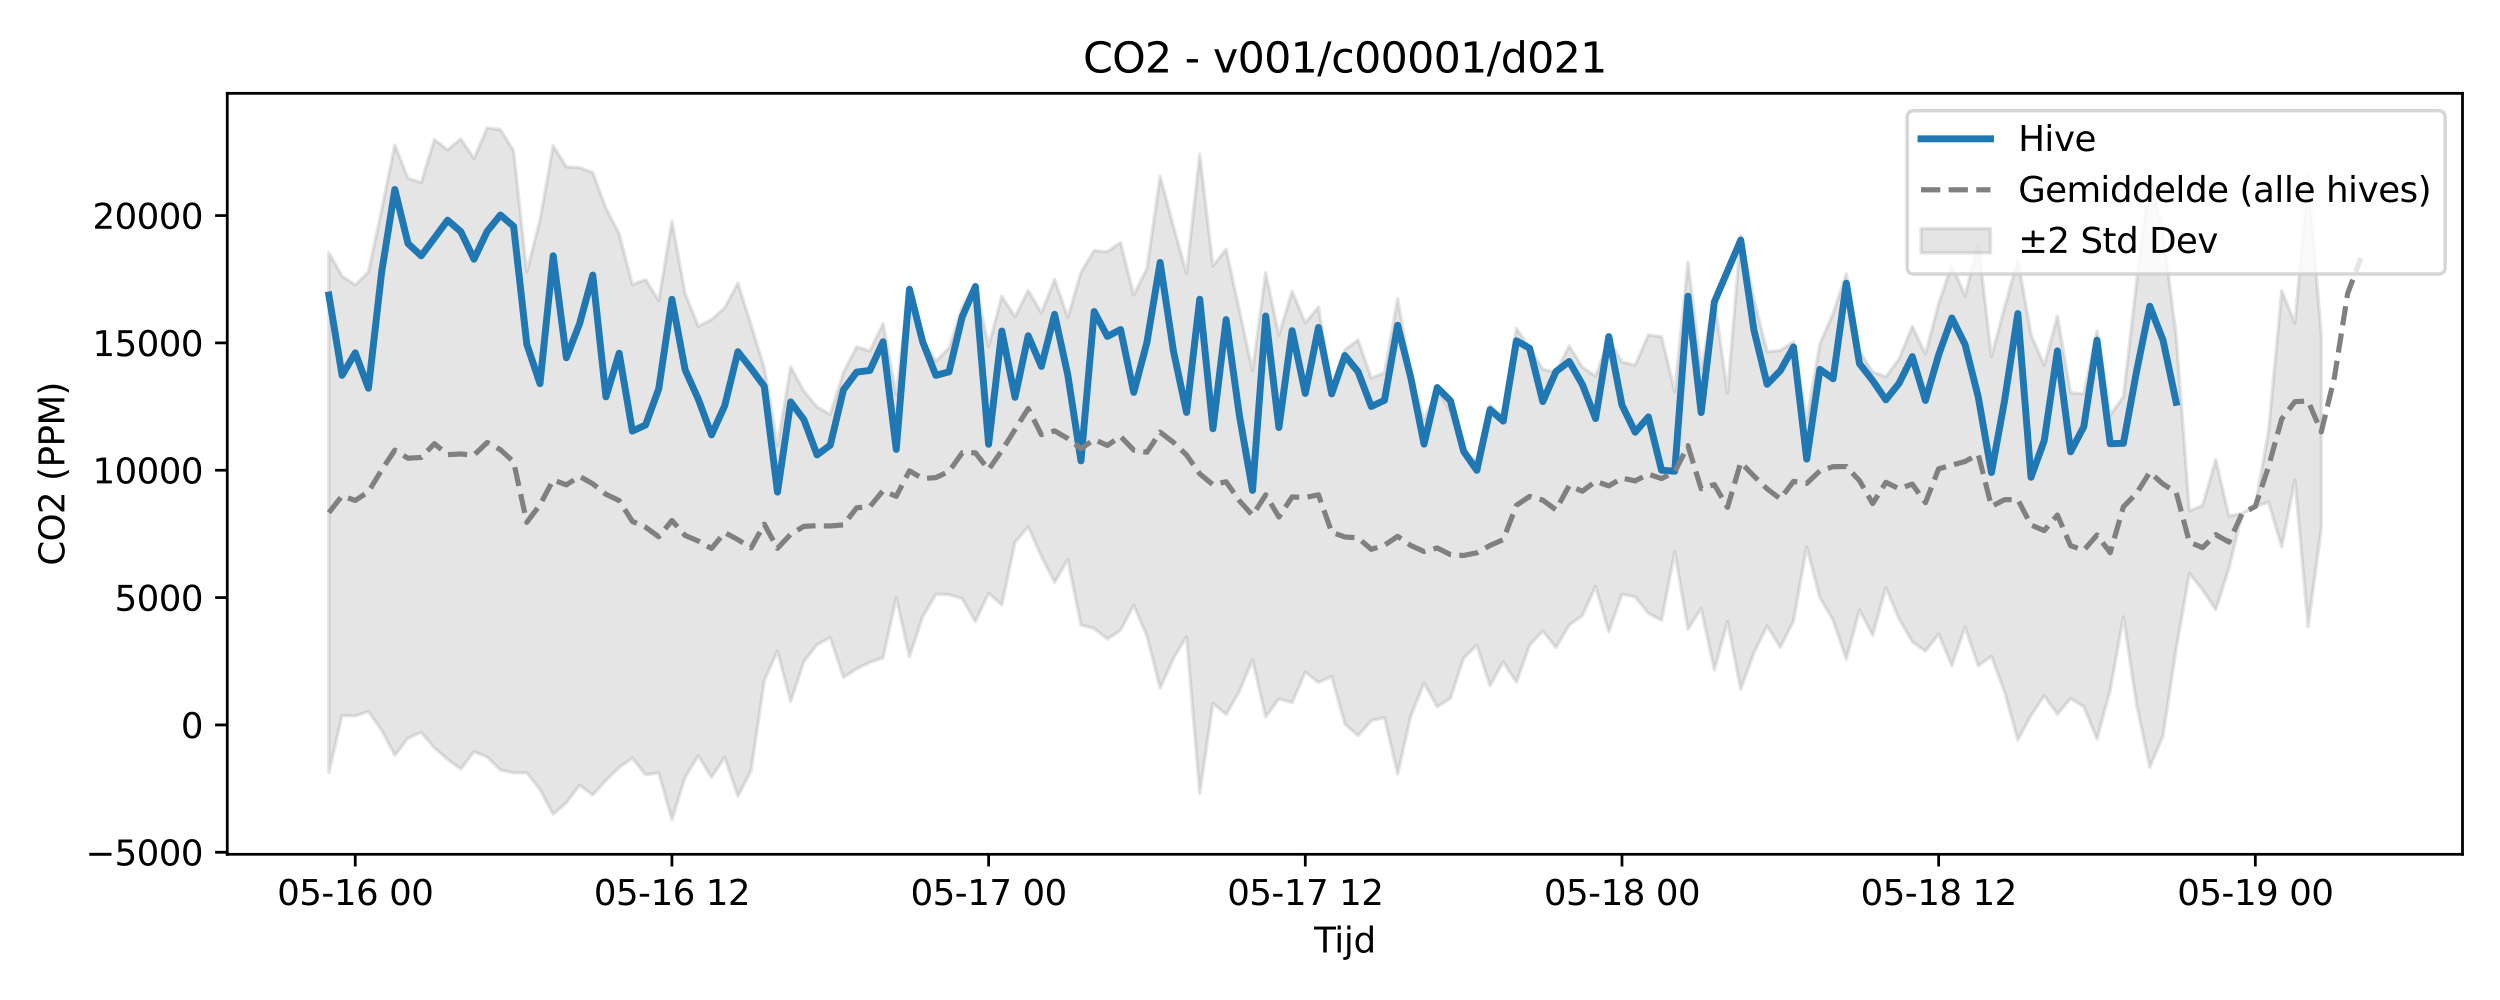 <?xml version="1.0" encoding="utf-8" standalone="no"?>
<!DOCTYPE svg PUBLIC "-//W3C//DTD SVG 1.1//EN"
  "http://www.w3.org/Graphics/SVG/1.1/DTD/svg11.dtd">
<svg xmlns:xlink="http://www.w3.org/1999/xlink" width="720pt" height="288pt" viewBox="0 0 720 288" xmlns="http://www.w3.org/2000/svg" version="1.1">
 <defs>
  <style type="text/css">*{stroke-linejoin: round; stroke-linecap: butt}</style>
 </defs>
 <g id="figure_1">
  <g id="patch_1">
   <path d="M 0 288 
L 720 288 
L 720 0 
L 0 0 
z
" style="fill: #ffffff"/>
  </g>
  <g id="axes_1">
   <g id="patch_2">
    <path d="M 65.45 246.04 
L 709.2 246.04 
L 709.2 26.88 
L 65.45 26.88 
z
" style="fill: #ffffff"/>
   </g>
   <g id="FillBetweenPolyCollection_1">
    <defs>
     <path id="m0f06e45e6e" d="M 94.711 -215.213 
L 94.711 -65.49 
L 98.512 -81.92 
L 102.312 -81.792 
L 106.112 -83.077 
L 109.912 -77.711 
L 113.712 -70.472 
L 117.512 -75.42 
L 121.313 -77.083 
L 125.113 -72.625 
L 128.913 -69.282 
L 132.713 -66.531 
L 136.513 -71.499 
L 140.313 -69.976 
L 144.114 -66.241 
L 147.914 -65.417 
L 151.714 -65.435 
L 155.514 -60.614 
L 159.314 -53.491 
L 163.115 -56.784 
L 166.915 -61.877 
L 170.715 -59.047 
L 174.515 -63.268 
L 178.315 -66.986 
L 182.115 -69.65 
L 185.916 -64.878 
L 189.716 -65.385 
L 193.516 -51.922 
L 197.316 -64.116 
L 201.116 -70.331 
L 204.916 -64.129 
L 208.717 -69.912 
L 212.517 -58.687 
L 216.317 -66.047 
L 220.117 -92.014 
L 223.917 -100.454 
L 227.718 -85.963 
L 231.518 -97.477 
L 235.318 -102.372 
L 239.118 -104.362 
L 242.918 -92.906 
L 246.718 -95.398 
L 250.519 -97.246 
L 254.319 -98.569 
L 258.119 -115.821 
L 261.919 -98.901 
L 265.719 -110.342 
L 269.52 -116.856 
L 273.32 -116.742 
L 277.12 -115.595 
L 280.92 -108.984 
L 284.72 -117.15 
L 288.52 -113.792 
L 292.321 -131.774 
L 296.121 -136.308 
L 299.921 -127.744 
L 303.721 -120.27 
L 307.521 -126.834 
L 311.321 -107.982 
L 315.122 -107 
L 318.922 -103.944 
L 322.722 -106.463 
L 326.522 -113.692 
L 330.322 -104.809 
L 334.123 -89.824 
L 337.923 -98.298 
L 341.723 -104.668 
L 345.523 -59.526 
L 349.323 -85.431 
L 353.123 -82.25 
L 356.924 -88.89 
L 360.724 -97.928 
L 364.524 -81.514 
L 368.324 -86.768 
L 372.124 -85.617 
L 375.924 -94.44 
L 379.725 -91.447 
L 383.525 -93.165 
L 387.325 -79.443 
L 391.125 -76.091 
L 394.925 -80.429 
L 398.726 -81.344 
L 402.526 -65.099 
L 406.326 -81.795 
L 410.126 -91.28 
L 413.926 -84.421 
L 417.726 -86.885 
L 421.527 -98.478 
L 425.327 -102.151 
L 429.127 -90.525 
L 432.927 -97.366 
L 436.727 -91.504 
L 440.527 -102.192 
L 444.328 -106.274 
L 448.128 -101.497 
L 451.928 -107.959 
L 455.728 -110.755 
L 459.528 -119.129 
L 463.329 -106.034 
L 467.129 -116.866 
L 470.929 -116.121 
L 474.729 -111.368 
L 478.529 -109.353 
L 482.329 -129.056 
L 486.13 -106.761 
L 489.93 -112.754 
L 493.73 -95.031 
L 497.53 -108.952 
L 501.33 -89.474 
L 505.13 -99.946 
L 508.931 -107.711 
L 512.731 -101.574 
L 516.531 -109.148 
L 520.331 -130.479 
L 524.131 -115.865 
L 527.932 -109.392 
L 531.732 -98.144 
L 535.532 -112.317 
L 539.332 -105.048 
L 543.132 -118.708 
L 546.932 -109.818 
L 550.733 -103.161 
L 554.533 -100.424 
L 558.333 -105.419 
L 562.133 -96.291 
L 565.933 -107.432 
L 569.734 -96.251 
L 573.534 -99.007 
L 577.334 -88.65 
L 581.134 -74.87 
L 584.934 -81.948 
L 588.734 -87.629 
L 592.535 -82.318 
L 596.335 -86.815 
L 600.135 -84.47 
L 603.935 -75.126 
L 607.735 -89.195 
L 611.535 -110.328 
L 615.336 -85.1 
L 619.136 -67.087 
L 622.936 -76.01 
L 626.736 -101.122 
L 630.536 -122.861 
L 634.337 -118.143 
L 638.137 -112.401 
L 641.937 -124.378 
L 645.737 -140.058 
L 649.537 -142.046 
L 653.337 -143.386 
L 657.138 -130.469 
L 660.938 -149.732 
L 664.738 -107.558 
L 668.538 -135.83 
L 668.538 -191.414 
L 668.538 -191.414 
L 664.738 -237.443 
L 660.938 -194.922 
L 657.138 -204.259 
L 653.337 -163.862 
L 649.537 -142.267 
L 645.737 -140.135 
L 641.937 -139.383 
L 638.137 -155.648 
L 634.337 -142.415 
L 630.536 -140.895 
L 626.736 -191.353 
L 622.936 -221.193 
L 619.136 -236.886 
L 615.336 -206.807 
L 611.535 -173.75 
L 607.735 -168.453 
L 603.935 -192.715 
L 600.135 -174.579 
L 596.335 -174.862 
L 592.535 -197.019 
L 588.734 -182.748 
L 584.934 -191.654 
L 581.134 -213.336 
L 577.334 -199.549 
L 573.534 -185.282 
L 569.734 -218.057 
L 565.933 -202.76 
L 562.133 -211.826 
L 558.333 -200.543 
L 554.533 -186.07 
L 550.733 -193.999 
L 546.932 -184.652 
L 543.132 -179.486 
L 539.332 -180.899 
L 535.532 -186.855 
L 531.732 -209.134 
L 527.932 -197.8 
L 524.131 -188.935 
L 520.331 -167.095 
L 516.531 -189.584 
L 512.731 -187.052 
L 508.931 -186.712 
L 505.13 -201.849 
L 501.33 -220.219 
L 497.53 -174.827 
L 493.73 -201.833 
L 489.93 -181.721 
L 486.13 -212.503 
L 482.329 -175.2 
L 478.529 -190.997 
L 474.729 -191.539 
L 470.929 -182.875 
L 467.129 -183.748 
L 463.329 -190.089 
L 459.528 -179.659 
L 455.728 -182.288 
L 451.928 -188.378 
L 448.128 -180.833 
L 444.328 -181.64 
L 440.527 -187.868 
L 436.727 -193.447 
L 432.927 -167.814 
L 429.127 -171.298 
L 425.327 -155.42 
L 421.527 -157.57 
L 417.726 -169.671 
L 413.926 -175.945 
L 410.126 -167.052 
L 406.326 -179.985 
L 402.526 -201.984 
L 398.726 -180.6 
L 394.925 -179.159 
L 391.125 -190.097 
L 387.325 -187.262 
L 383.525 -176.289 
L 379.725 -199.557 
L 375.924 -195.013 
L 372.124 -204.137 
L 368.324 -191.451 
L 364.524 -209.447 
L 360.724 -181.266 
L 356.924 -198.729 
L 353.123 -216.252 
L 349.323 -211.394 
L 345.523 -243.582 
L 341.723 -209.274 
L 337.923 -222.933 
L 334.123 -237.219 
L 330.322 -210.721 
L 326.522 -203.029 
L 322.722 -218.178 
L 318.922 -215.504 
L 315.122 -215.829 
L 311.321 -209.582 
L 307.521 -196.582 
L 303.721 -207.55 
L 299.921 -197.889 
L 296.121 -204.357 
L 292.321 -196.783 
L 288.52 -202.676 
L 284.72 -188.33 
L 280.92 -206.183 
L 277.12 -199.601 
L 273.32 -187.745 
L 269.52 -184.045 
L 265.719 -190.024 
L 261.919 -205.922 
L 258.119 -174.289 
L 254.319 -194.792 
L 250.519 -186.923 
L 246.718 -188.125 
L 242.918 -180.764 
L 239.118 -168.662 
L 235.318 -170.831 
L 231.518 -175.349 
L 227.718 -182.336 
L 223.917 -159.7 
L 220.117 -182.048 
L 216.317 -194.376 
L 212.517 -206.478 
L 208.717 -199.362 
L 204.916 -195.972 
L 201.116 -194.034 
L 197.316 -203.452 
L 193.516 -224.29 
L 189.716 -201.441 
L 185.916 -207.472 
L 182.115 -206.042 
L 178.315 -220.682 
L 174.515 -228.012 
L 170.715 -238.295 
L 166.915 -239.734 
L 163.115 -239.946 
L 159.314 -246.047 
L 155.514 -224.617 
L 151.714 -209.683 
L 147.914 -244.603 
L 144.114 -250.724 
L 140.313 -251.158 
L 136.513 -242.357 
L 132.713 -247.977 
L 128.913 -244.855 
L 125.113 -247.828 
L 121.313 -235.438 
L 117.512 -236.641 
L 113.712 -246.251 
L 109.912 -227.585 
L 106.112 -209.7 
L 102.312 -205.957 
L 98.512 -208.454 
L 94.711 -215.213 
z
" style="stroke: #808080; stroke-opacity: 0.2"/>
    </defs>
    <g clip-path="url(#pf59b5b20a1)">
     <use xlink:href="#m0f06e45e6e" x="0" y="288" style="fill: #808080; fill-opacity: 0.2; stroke: #808080; stroke-opacity: 0.2"/>
    </g>
   </g>
   <g id="matplotlib.axis_1">
    <g id="xtick_1">
     <g id="line2d_1">
      <defs>
       <path id="m68828d4e32" d="M 0 0 
L 0 3.5 
" style="stroke: #000000; stroke-width: 0.8"/>
      </defs>
      <g>
       <use xlink:href="#m68828d4e32" x="102.312" y="246.04" style="stroke: #000000; stroke-width: 0.8"/>
      </g>
     </g>
     <g id="text_1">
      <!-- 05-16 00 -->
      <g transform="translate(79.831 260.638) scale(0.1 -0.1)">
       <defs>
        <path id="DejaVuSans-30" d="M 2034 4250 
Q 1547 4250 1301 3770 
Q 1056 3291 1056 2328 
Q 1056 1369 1301 889 
Q 1547 409 2034 409 
Q 2525 409 2770 889 
Q 3016 1369 3016 2328 
Q 3016 3291 2770 3770 
Q 2525 4250 2034 4250 
z
M 2034 4750 
Q 2819 4750 3233 4129 
Q 3647 3509 3647 2328 
Q 3647 1150 3233 529 
Q 2819 -91 2034 -91 
Q 1250 -91 836 529 
Q 422 1150 422 2328 
Q 422 3509 836 4129 
Q 1250 4750 2034 4750 
z
" transform="scale(0.016)"/>
        <path id="DejaVuSans-35" d="M 691 4666 
L 3169 4666 
L 3169 4134 
L 1269 4134 
L 1269 2991 
Q 1406 3038 1543 3061 
Q 1681 3084 1819 3084 
Q 2600 3084 3056 2656 
Q 3513 2228 3513 1497 
Q 3513 744 3044 326 
Q 2575 -91 1722 -91 
Q 1428 -91 1123 -41 
Q 819 9 494 109 
L 494 744 
Q 775 591 1075 516 
Q 1375 441 1709 441 
Q 2250 441 2565 725 
Q 2881 1009 2881 1497 
Q 2881 1984 2565 2268 
Q 2250 2553 1709 2553 
Q 1456 2553 1204 2497 
Q 953 2441 691 2322 
L 691 4666 
z
" transform="scale(0.016)"/>
        <path id="DejaVuSans-2d" d="M 313 2009 
L 1997 2009 
L 1997 1497 
L 313 1497 
L 313 2009 
z
" transform="scale(0.016)"/>
        <path id="DejaVuSans-31" d="M 794 531 
L 1825 531 
L 1825 4091 
L 703 3866 
L 703 4441 
L 1819 4666 
L 2450 4666 
L 2450 531 
L 3481 531 
L 3481 0 
L 794 0 
L 794 531 
z
" transform="scale(0.016)"/>
        <path id="DejaVuSans-36" d="M 2113 2584 
Q 1688 2584 1439 2293 
Q 1191 2003 1191 1497 
Q 1191 994 1439 701 
Q 1688 409 2113 409 
Q 2538 409 2786 701 
Q 3034 994 3034 1497 
Q 3034 2003 2786 2293 
Q 2538 2584 2113 2584 
z
M 3366 4563 
L 3366 3988 
Q 3128 4100 2886 4159 
Q 2644 4219 2406 4219 
Q 1781 4219 1451 3797 
Q 1122 3375 1075 2522 
Q 1259 2794 1537 2939 
Q 1816 3084 2150 3084 
Q 2853 3084 3261 2657 
Q 3669 2231 3669 1497 
Q 3669 778 3244 343 
Q 2819 -91 2113 -91 
Q 1303 -91 875 529 
Q 447 1150 447 2328 
Q 447 3434 972 4092 
Q 1497 4750 2381 4750 
Q 2619 4750 2861 4703 
Q 3103 4656 3366 4563 
z
" transform="scale(0.016)"/>
        <path id="DejaVuSans-20" transform="scale(0.016)"/>
       </defs>
       <use xlink:href="#DejaVuSans-30"/>
       <use xlink:href="#DejaVuSans-35" transform="translate(63.623 0)"/>
       <use xlink:href="#DejaVuSans-2d" transform="translate(127.246 0)"/>
       <use xlink:href="#DejaVuSans-31" transform="translate(163.33 0)"/>
       <use xlink:href="#DejaVuSans-36" transform="translate(226.953 0)"/>
       <use xlink:href="#DejaVuSans-20" transform="translate(290.576 0)"/>
       <use xlink:href="#DejaVuSans-30" transform="translate(322.363 0)"/>
       <use xlink:href="#DejaVuSans-30" transform="translate(385.986 0)"/>
      </g>
     </g>
    </g>
    <g id="xtick_2">
     <g id="line2d_2">
      <g>
       <use xlink:href="#m68828d4e32" x="193.516" y="246.04" style="stroke: #000000; stroke-width: 0.8"/>
      </g>
     </g>
     <g id="text_2">
      <!-- 05-16 12 -->
      <g transform="translate(171.035 260.638) scale(0.1 -0.1)">
       <defs>
        <path id="DejaVuSans-32" d="M 1228 531 
L 3431 531 
L 3431 0 
L 469 0 
L 469 531 
Q 828 903 1448 1529 
Q 2069 2156 2228 2338 
Q 2531 2678 2651 2914 
Q 2772 3150 2772 3378 
Q 2772 3750 2511 3984 
Q 2250 4219 1831 4219 
Q 1534 4219 1204 4116 
Q 875 4013 500 3803 
L 500 4441 
Q 881 4594 1212 4672 
Q 1544 4750 1819 4750 
Q 2544 4750 2975 4387 
Q 3406 4025 3406 3419 
Q 3406 3131 3298 2873 
Q 3191 2616 2906 2266 
Q 2828 2175 2409 1742 
Q 1991 1309 1228 531 
z
" transform="scale(0.016)"/>
       </defs>
       <use xlink:href="#DejaVuSans-30"/>
       <use xlink:href="#DejaVuSans-35" transform="translate(63.623 0)"/>
       <use xlink:href="#DejaVuSans-2d" transform="translate(127.246 0)"/>
       <use xlink:href="#DejaVuSans-31" transform="translate(163.33 0)"/>
       <use xlink:href="#DejaVuSans-36" transform="translate(226.953 0)"/>
       <use xlink:href="#DejaVuSans-20" transform="translate(290.576 0)"/>
       <use xlink:href="#DejaVuSans-31" transform="translate(322.363 0)"/>
       <use xlink:href="#DejaVuSans-32" transform="translate(385.986 0)"/>
      </g>
     </g>
    </g>
    <g id="xtick_3">
     <g id="line2d_3">
      <g>
       <use xlink:href="#m68828d4e32" x="284.72" y="246.04" style="stroke: #000000; stroke-width: 0.8"/>
      </g>
     </g>
     <g id="text_3">
      <!-- 05-17 00 -->
      <g transform="translate(262.24 260.638) scale(0.1 -0.1)">
       <defs>
        <path id="DejaVuSans-37" d="M 525 4666 
L 3525 4666 
L 3525 4397 
L 1831 0 
L 1172 0 
L 2766 4134 
L 525 4134 
L 525 4666 
z
" transform="scale(0.016)"/>
       </defs>
       <use xlink:href="#DejaVuSans-30"/>
       <use xlink:href="#DejaVuSans-35" transform="translate(63.623 0)"/>
       <use xlink:href="#DejaVuSans-2d" transform="translate(127.246 0)"/>
       <use xlink:href="#DejaVuSans-31" transform="translate(163.33 0)"/>
       <use xlink:href="#DejaVuSans-37" transform="translate(226.953 0)"/>
       <use xlink:href="#DejaVuSans-20" transform="translate(290.576 0)"/>
       <use xlink:href="#DejaVuSans-30" transform="translate(322.363 0)"/>
       <use xlink:href="#DejaVuSans-30" transform="translate(385.986 0)"/>
      </g>
     </g>
    </g>
    <g id="xtick_4">
     <g id="line2d_4">
      <g>
       <use xlink:href="#m68828d4e32" x="375.924" y="246.04" style="stroke: #000000; stroke-width: 0.8"/>
      </g>
     </g>
     <g id="text_4">
      <!-- 05-17 12 -->
      <g transform="translate(353.444 260.638) scale(0.1 -0.1)">
       <use xlink:href="#DejaVuSans-30"/>
       <use xlink:href="#DejaVuSans-35" transform="translate(63.623 0)"/>
       <use xlink:href="#DejaVuSans-2d" transform="translate(127.246 0)"/>
       <use xlink:href="#DejaVuSans-31" transform="translate(163.33 0)"/>
       <use xlink:href="#DejaVuSans-37" transform="translate(226.953 0)"/>
       <use xlink:href="#DejaVuSans-20" transform="translate(290.576 0)"/>
       <use xlink:href="#DejaVuSans-31" transform="translate(322.363 0)"/>
       <use xlink:href="#DejaVuSans-32" transform="translate(385.986 0)"/>
      </g>
     </g>
    </g>
    <g id="xtick_5">
     <g id="line2d_5">
      <g>
       <use xlink:href="#m68828d4e32" x="467.129" y="246.04" style="stroke: #000000; stroke-width: 0.8"/>
      </g>
     </g>
     <g id="text_5">
      <!-- 05-18 00 -->
      <g transform="translate(444.648 260.638) scale(0.1 -0.1)">
       <defs>
        <path id="DejaVuSans-38" d="M 2034 2216 
Q 1584 2216 1326 1975 
Q 1069 1734 1069 1313 
Q 1069 891 1326 650 
Q 1584 409 2034 409 
Q 2484 409 2743 651 
Q 3003 894 3003 1313 
Q 3003 1734 2745 1975 
Q 2488 2216 2034 2216 
z
M 1403 2484 
Q 997 2584 770 2862 
Q 544 3141 544 3541 
Q 544 4100 942 4425 
Q 1341 4750 2034 4750 
Q 2731 4750 3128 4425 
Q 3525 4100 3525 3541 
Q 3525 3141 3298 2862 
Q 3072 2584 2669 2484 
Q 3125 2378 3379 2068 
Q 3634 1759 3634 1313 
Q 3634 634 3220 271 
Q 2806 -91 2034 -91 
Q 1263 -91 848 271 
Q 434 634 434 1313 
Q 434 1759 690 2068 
Q 947 2378 1403 2484 
z
M 1172 3481 
Q 1172 3119 1398 2916 
Q 1625 2713 2034 2713 
Q 2441 2713 2670 2916 
Q 2900 3119 2900 3481 
Q 2900 3844 2670 4047 
Q 2441 4250 2034 4250 
Q 1625 4250 1398 4047 
Q 1172 3844 1172 3481 
z
" transform="scale(0.016)"/>
       </defs>
       <use xlink:href="#DejaVuSans-30"/>
       <use xlink:href="#DejaVuSans-35" transform="translate(63.623 0)"/>
       <use xlink:href="#DejaVuSans-2d" transform="translate(127.246 0)"/>
       <use xlink:href="#DejaVuSans-31" transform="translate(163.33 0)"/>
       <use xlink:href="#DejaVuSans-38" transform="translate(226.953 0)"/>
       <use xlink:href="#DejaVuSans-20" transform="translate(290.576 0)"/>
       <use xlink:href="#DejaVuSans-30" transform="translate(322.363 0)"/>
       <use xlink:href="#DejaVuSans-30" transform="translate(385.986 0)"/>
      </g>
     </g>
    </g>
    <g id="xtick_6">
     <g id="line2d_6">
      <g>
       <use xlink:href="#m68828d4e32" x="558.333" y="246.04" style="stroke: #000000; stroke-width: 0.8"/>
      </g>
     </g>
     <g id="text_6">
      <!-- 05-18 12 -->
      <g transform="translate(535.853 260.638) scale(0.1 -0.1)">
       <use xlink:href="#DejaVuSans-30"/>
       <use xlink:href="#DejaVuSans-35" transform="translate(63.623 0)"/>
       <use xlink:href="#DejaVuSans-2d" transform="translate(127.246 0)"/>
       <use xlink:href="#DejaVuSans-31" transform="translate(163.33 0)"/>
       <use xlink:href="#DejaVuSans-38" transform="translate(226.953 0)"/>
       <use xlink:href="#DejaVuSans-20" transform="translate(290.576 0)"/>
       <use xlink:href="#DejaVuSans-31" transform="translate(322.363 0)"/>
       <use xlink:href="#DejaVuSans-32" transform="translate(385.986 0)"/>
      </g>
     </g>
    </g>
    <g id="xtick_7">
     <g id="line2d_7">
      <g>
       <use xlink:href="#m68828d4e32" x="649.537" y="246.04" style="stroke: #000000; stroke-width: 0.8"/>
      </g>
     </g>
     <g id="text_7">
      <!-- 05-19 00 -->
      <g transform="translate(627.057 260.638) scale(0.1 -0.1)">
       <defs>
        <path id="DejaVuSans-39" d="M 703 97 
L 703 672 
Q 941 559 1184 500 
Q 1428 441 1663 441 
Q 2288 441 2617 861 
Q 2947 1281 2994 2138 
Q 2813 1869 2534 1725 
Q 2256 1581 1919 1581 
Q 1219 1581 811 2004 
Q 403 2428 403 3163 
Q 403 3881 828 4315 
Q 1253 4750 1959 4750 
Q 2769 4750 3195 4129 
Q 3622 3509 3622 2328 
Q 3622 1225 3098 567 
Q 2575 -91 1691 -91 
Q 1453 -91 1209 -44 
Q 966 3 703 97 
z
M 1959 2075 
Q 2384 2075 2632 2365 
Q 2881 2656 2881 3163 
Q 2881 3666 2632 3958 
Q 2384 4250 1959 4250 
Q 1534 4250 1286 3958 
Q 1038 3666 1038 3163 
Q 1038 2656 1286 2365 
Q 1534 2075 1959 2075 
z
" transform="scale(0.016)"/>
       </defs>
       <use xlink:href="#DejaVuSans-30"/>
       <use xlink:href="#DejaVuSans-35" transform="translate(63.623 0)"/>
       <use xlink:href="#DejaVuSans-2d" transform="translate(127.246 0)"/>
       <use xlink:href="#DejaVuSans-31" transform="translate(163.33 0)"/>
       <use xlink:href="#DejaVuSans-39" transform="translate(226.953 0)"/>
       <use xlink:href="#DejaVuSans-20" transform="translate(290.576 0)"/>
       <use xlink:href="#DejaVuSans-30" transform="translate(322.363 0)"/>
       <use xlink:href="#DejaVuSans-30" transform="translate(385.986 0)"/>
      </g>
     </g>
    </g>
    <g id="text_8">
     <!-- Tijd -->
     <g transform="translate(378.475 274.317) scale(0.1 -0.1)">
      <defs>
       <path id="DejaVuSans-54" d="M -19 4666 
L 3928 4666 
L 3928 4134 
L 2272 4134 
L 2272 0 
L 1638 0 
L 1638 4134 
L -19 4134 
L -19 4666 
z
" transform="scale(0.016)"/>
       <path id="DejaVuSans-69" d="M 603 3500 
L 1178 3500 
L 1178 0 
L 603 0 
L 603 3500 
z
M 603 4863 
L 1178 4863 
L 1178 4134 
L 603 4134 
L 603 4863 
z
" transform="scale(0.016)"/>
       <path id="DejaVuSans-6a" d="M 603 3500 
L 1178 3500 
L 1178 -63 
Q 1178 -731 923 -1031 
Q 669 -1331 103 -1331 
L -116 -1331 
L -116 -844 
L 38 -844 
Q 366 -844 484 -692 
Q 603 -541 603 -63 
L 603 3500 
z
M 603 4863 
L 1178 4863 
L 1178 4134 
L 603 4134 
L 603 4863 
z
" transform="scale(0.016)"/>
       <path id="DejaVuSans-64" d="M 2906 2969 
L 2906 4863 
L 3481 4863 
L 3481 0 
L 2906 0 
L 2906 525 
Q 2725 213 2448 61 
Q 2172 -91 1784 -91 
Q 1150 -91 751 415 
Q 353 922 353 1747 
Q 353 2572 751 3078 
Q 1150 3584 1784 3584 
Q 2172 3584 2448 3432 
Q 2725 3281 2906 2969 
z
M 947 1747 
Q 947 1113 1208 752 
Q 1469 391 1925 391 
Q 2381 391 2643 752 
Q 2906 1113 2906 1747 
Q 2906 2381 2643 2742 
Q 2381 3103 1925 3103 
Q 1469 3103 1208 2742 
Q 947 2381 947 1747 
z
" transform="scale(0.016)"/>
      </defs>
      <use xlink:href="#DejaVuSans-54"/>
      <use xlink:href="#DejaVuSans-69" transform="translate(57.959 0)"/>
      <use xlink:href="#DejaVuSans-6a" transform="translate(85.742 0)"/>
      <use xlink:href="#DejaVuSans-64" transform="translate(113.525 0)"/>
     </g>
    </g>
   </g>
   <g id="matplotlib.axis_2">
    <g id="ytick_1">
     <g id="line2d_8">
      <defs>
       <path id="m1ddb459d28" d="M 0 0 
L -3.5 0 
" style="stroke: #000000; stroke-width: 0.8"/>
      </defs>
      <g>
       <use xlink:href="#m1ddb459d28" x="65.45" y="245.447" style="stroke: #000000; stroke-width: 0.8"/>
      </g>
     </g>
     <g id="text_9">
      <!-- −5000 -->
      <g transform="translate(24.62 249.246) scale(0.1 -0.1)">
       <defs>
        <path id="DejaVuSans-2212" d="M 678 2272 
L 4684 2272 
L 4684 1741 
L 678 1741 
L 678 2272 
z
" transform="scale(0.016)"/>
       </defs>
       <use xlink:href="#DejaVuSans-2212"/>
       <use xlink:href="#DejaVuSans-35" transform="translate(83.789 0)"/>
       <use xlink:href="#DejaVuSans-30" transform="translate(147.412 0)"/>
       <use xlink:href="#DejaVuSans-30" transform="translate(211.035 0)"/>
       <use xlink:href="#DejaVuSans-30" transform="translate(274.658 0)"/>
      </g>
     </g>
    </g>
    <g id="ytick_2">
     <g id="line2d_9">
      <g>
       <use xlink:href="#m1ddb459d28" x="65.45" y="208.774" style="stroke: #000000; stroke-width: 0.8"/>
      </g>
     </g>
     <g id="text_10">
      <!-- 0 -->
      <g transform="translate(52.087 212.573) scale(0.1 -0.1)">
       <use xlink:href="#DejaVuSans-30"/>
      </g>
     </g>
    </g>
    <g id="ytick_3">
     <g id="line2d_10">
      <g>
       <use xlink:href="#m1ddb459d28" x="65.45" y="172.101" style="stroke: #000000; stroke-width: 0.8"/>
      </g>
     </g>
     <g id="text_11">
      <!-- 5000 -->
      <g transform="translate(33 175.901) scale(0.1 -0.1)">
       <use xlink:href="#DejaVuSans-35"/>
       <use xlink:href="#DejaVuSans-30" transform="translate(63.623 0)"/>
       <use xlink:href="#DejaVuSans-30" transform="translate(127.246 0)"/>
       <use xlink:href="#DejaVuSans-30" transform="translate(190.869 0)"/>
      </g>
     </g>
    </g>
    <g id="ytick_4">
     <g id="line2d_11">
      <g>
       <use xlink:href="#m1ddb459d28" x="65.45" y="135.429" style="stroke: #000000; stroke-width: 0.8"/>
      </g>
     </g>
     <g id="text_12">
      <!-- 10000 -->
      <g transform="translate(26.637 139.228) scale(0.1 -0.1)">
       <use xlink:href="#DejaVuSans-31"/>
       <use xlink:href="#DejaVuSans-30" transform="translate(63.623 0)"/>
       <use xlink:href="#DejaVuSans-30" transform="translate(127.246 0)"/>
       <use xlink:href="#DejaVuSans-30" transform="translate(190.869 0)"/>
       <use xlink:href="#DejaVuSans-30" transform="translate(254.492 0)"/>
      </g>
     </g>
    </g>
    <g id="ytick_5">
     <g id="line2d_12">
      <g>
       <use xlink:href="#m1ddb459d28" x="65.45" y="98.756" style="stroke: #000000; stroke-width: 0.8"/>
      </g>
     </g>
     <g id="text_13">
      <!-- 15000 -->
      <g transform="translate(26.637 102.555) scale(0.1 -0.1)">
       <use xlink:href="#DejaVuSans-31"/>
       <use xlink:href="#DejaVuSans-35" transform="translate(63.623 0)"/>
       <use xlink:href="#DejaVuSans-30" transform="translate(127.246 0)"/>
       <use xlink:href="#DejaVuSans-30" transform="translate(190.869 0)"/>
       <use xlink:href="#DejaVuSans-30" transform="translate(254.492 0)"/>
      </g>
     </g>
    </g>
    <g id="ytick_6">
     <g id="line2d_13">
      <g>
       <use xlink:href="#m1ddb459d28" x="65.45" y="62.083" style="stroke: #000000; stroke-width: 0.8"/>
      </g>
     </g>
     <g id="text_14">
      <!-- 20000 -->
      <g transform="translate(26.637 65.883) scale(0.1 -0.1)">
       <use xlink:href="#DejaVuSans-32"/>
       <use xlink:href="#DejaVuSans-30" transform="translate(63.623 0)"/>
       <use xlink:href="#DejaVuSans-30" transform="translate(127.246 0)"/>
       <use xlink:href="#DejaVuSans-30" transform="translate(190.869 0)"/>
       <use xlink:href="#DejaVuSans-30" transform="translate(254.492 0)"/>
      </g>
     </g>
    </g>
    <g id="text_15">
     <!-- CO2 (PPM) -->
     <g transform="translate(18.541 162.903) rotate(-90) scale(0.1 -0.1)">
      <defs>
       <path id="DejaVuSans-43" d="M 4122 4306 
L 4122 3641 
Q 3803 3938 3442 4084 
Q 3081 4231 2675 4231 
Q 1875 4231 1450 3742 
Q 1025 3253 1025 2328 
Q 1025 1406 1450 917 
Q 1875 428 2675 428 
Q 3081 428 3442 575 
Q 3803 722 4122 1019 
L 4122 359 
Q 3791 134 3420 21 
Q 3050 -91 2638 -91 
Q 1578 -91 968 557 
Q 359 1206 359 2328 
Q 359 3453 968 4101 
Q 1578 4750 2638 4750 
Q 3056 4750 3426 4639 
Q 3797 4528 4122 4306 
z
" transform="scale(0.016)"/>
       <path id="DejaVuSans-4f" d="M 2522 4238 
Q 1834 4238 1429 3725 
Q 1025 3213 1025 2328 
Q 1025 1447 1429 934 
Q 1834 422 2522 422 
Q 3209 422 3611 934 
Q 4013 1447 4013 2328 
Q 4013 3213 3611 3725 
Q 3209 4238 2522 4238 
z
M 2522 4750 
Q 3503 4750 4090 4092 
Q 4678 3434 4678 2328 
Q 4678 1225 4090 567 
Q 3503 -91 2522 -91 
Q 1538 -91 948 565 
Q 359 1222 359 2328 
Q 359 3434 948 4092 
Q 1538 4750 2522 4750 
z
" transform="scale(0.016)"/>
       <path id="DejaVuSans-28" d="M 1984 4856 
Q 1566 4138 1362 3434 
Q 1159 2731 1159 2009 
Q 1159 1288 1364 580 
Q 1569 -128 1984 -844 
L 1484 -844 
Q 1016 -109 783 600 
Q 550 1309 550 2009 
Q 550 2706 781 3412 
Q 1013 4119 1484 4856 
L 1984 4856 
z
" transform="scale(0.016)"/>
       <path id="DejaVuSans-50" d="M 1259 4147 
L 1259 2394 
L 2053 2394 
Q 2494 2394 2734 2622 
Q 2975 2850 2975 3272 
Q 2975 3691 2734 3919 
Q 2494 4147 2053 4147 
L 1259 4147 
z
M 628 4666 
L 2053 4666 
Q 2838 4666 3239 4311 
Q 3641 3956 3641 3272 
Q 3641 2581 3239 2228 
Q 2838 1875 2053 1875 
L 1259 1875 
L 1259 0 
L 628 0 
L 628 4666 
z
" transform="scale(0.016)"/>
       <path id="DejaVuSans-4d" d="M 628 4666 
L 1569 4666 
L 2759 1491 
L 3956 4666 
L 4897 4666 
L 4897 0 
L 4281 0 
L 4281 4097 
L 3078 897 
L 2444 897 
L 1241 4097 
L 1241 0 
L 628 0 
L 628 4666 
z
" transform="scale(0.016)"/>
       <path id="DejaVuSans-29" d="M 513 4856 
L 1013 4856 
Q 1481 4119 1714 3412 
Q 1947 2706 1947 2009 
Q 1947 1309 1714 600 
Q 1481 -109 1013 -844 
L 513 -844 
Q 928 -128 1133 580 
Q 1338 1288 1338 2009 
Q 1338 2731 1133 3434 
Q 928 4138 513 4856 
z
" transform="scale(0.016)"/>
      </defs>
      <use xlink:href="#DejaVuSans-43"/>
      <use xlink:href="#DejaVuSans-4f" transform="translate(69.824 0)"/>
      <use xlink:href="#DejaVuSans-32" transform="translate(148.535 0)"/>
      <use xlink:href="#DejaVuSans-20" transform="translate(212.158 0)"/>
      <use xlink:href="#DejaVuSans-28" transform="translate(243.945 0)"/>
      <use xlink:href="#DejaVuSans-50" transform="translate(282.959 0)"/>
      <use xlink:href="#DejaVuSans-50" transform="translate(343.262 0)"/>
      <use xlink:href="#DejaVuSans-4d" transform="translate(403.564 0)"/>
      <use xlink:href="#DejaVuSans-29" transform="translate(489.844 0)"/>
     </g>
    </g>
   </g>
   <g id="line2d_14">
    <path d="M 94.711 84.953 
L 98.512 108.081 
L 102.312 101.626 
L 106.112 111.814 
L 109.912 78.371 
L 113.712 54.575 
L 117.512 70.149 
L 121.313 73.674 
L 128.913 63.418 
L 132.713 66.697 
L 136.513 74.662 
L 140.313 66.614 
L 144.114 61.925 
L 147.914 65.184 
L 151.714 99.14 
L 155.514 110.488 
L 159.314 73.668 
L 163.115 103.025 
L 166.915 93.238 
L 170.715 79.224 
L 174.515 114.291 
L 178.315 101.734 
L 182.115 124.156 
L 185.916 122.398 
L 189.716 111.992 
L 193.516 86.199 
L 197.316 106.498 
L 201.116 114.973 
L 204.916 125.239 
L 208.717 116.841 
L 212.517 101.294 
L 216.317 106.137 
L 220.117 111.276 
L 223.917 141.722 
L 227.718 115.75 
L 231.518 120.844 
L 235.318 131.013 
L 239.118 128.192 
L 242.918 112.247 
L 246.718 107.159 
L 250.519 106.69 
L 254.319 98.424 
L 258.119 129.436 
L 261.919 83.341 
L 265.719 98.411 
L 269.52 108.103 
L 273.32 107.086 
L 277.12 91.224 
L 280.92 82.53 
L 284.72 127.95 
L 288.52 95.346 
L 292.321 114.428 
L 296.121 96.705 
L 299.921 105.516 
L 303.721 90.527 
L 307.521 107.98 
L 311.321 132.733 
L 315.122 89.72 
L 318.922 96.889 
L 322.722 94.905 
L 326.522 113.012 
L 330.322 98.578 
L 334.123 75.583 
L 337.923 100.949 
L 341.723 118.779 
L 345.523 86.174 
L 349.323 123.486 
L 353.123 92.06 
L 356.924 119.52 
L 360.724 141.249 
L 364.524 91.013 
L 368.324 123.121 
L 372.124 95.236 
L 375.924 113.304 
L 379.725 94.309 
L 383.525 113.432 
L 387.325 102.394 
L 391.125 107.059 
L 394.925 117.067 
L 398.726 115.286 
L 402.526 93.666 
L 406.326 108.856 
L 410.126 127.911 
L 413.926 111.621 
L 417.726 115.424 
L 421.527 129.979 
L 425.327 135.454 
L 429.127 117.955 
L 432.927 121.268 
L 436.727 98.138 
L 440.527 100.309 
L 444.328 115.65 
L 448.128 106.995 
L 451.928 104.108 
L 455.728 110.755 
L 459.528 120.549 
L 463.329 96.947 
L 467.129 116.684 
L 470.929 124.473 
L 474.729 120.068 
L 478.529 135.424 
L 482.329 135.722 
L 486.13 85.317 
L 489.93 118.828 
L 493.73 86.948 
L 501.33 69.147 
L 505.13 95.085 
L 508.931 110.664 
L 512.731 106.762 
L 516.531 99.952 
L 520.331 132.224 
L 524.131 106.369 
L 527.932 109.083 
L 531.732 81.569 
L 535.532 104.729 
L 539.332 109.599 
L 543.132 115.152 
L 546.932 110.398 
L 550.733 102.714 
L 554.533 115.325 
L 558.333 102.189 
L 562.133 91.579 
L 565.933 99.213 
L 569.734 114.313 
L 573.534 136.096 
L 577.334 115.273 
L 581.134 90.317 
L 584.934 137.449 
L 588.734 126.899 
L 592.535 101.052 
L 596.335 130.126 
L 600.135 122.876 
L 603.935 97.971 
L 607.735 127.793 
L 611.535 127.674 
L 615.336 106.939 
L 619.136 88.199 
L 622.936 97.922 
L 626.736 115.864 
L 626.736 115.864 
" clip-path="url(#pf59b5b20a1)" style="fill: none; stroke: #1f77b4; stroke-width: 2; stroke-linecap: square"/>
   </g>
   <g id="line2d_15">
    <path d="M 94.711 147.649 
L 98.512 142.813 
L 102.312 144.125 
L 106.112 141.611 
L 109.912 135.352 
L 113.712 129.639 
L 117.512 131.969 
L 121.313 131.739 
L 125.113 127.774 
L 128.913 130.931 
L 132.713 130.746 
L 136.513 131.072 
L 140.313 127.433 
L 144.114 129.517 
L 147.914 132.99 
L 151.714 150.441 
L 155.514 145.385 
L 159.314 138.231 
L 163.115 139.635 
L 166.915 137.194 
L 170.715 139.329 
L 174.515 142.36 
L 178.315 144.166 
L 182.115 150.154 
L 185.916 151.825 
L 189.716 154.587 
L 193.516 149.894 
L 197.316 154.216 
L 201.116 155.818 
L 204.916 157.95 
L 208.717 153.363 
L 212.517 155.418 
L 216.317 157.789 
L 220.117 150.969 
L 223.917 157.923 
L 227.718 153.851 
L 231.518 151.587 
L 235.318 151.399 
L 239.118 151.488 
L 242.918 151.165 
L 246.718 146.239 
L 250.519 145.915 
L 254.319 141.32 
L 258.119 142.945 
L 261.919 135.588 
L 265.719 137.817 
L 269.52 137.55 
L 273.32 135.756 
L 277.12 130.402 
L 280.92 130.416 
L 284.72 135.26 
L 288.52 129.766 
L 296.121 117.668 
L 299.921 125.183 
L 303.721 124.09 
L 307.521 126.292 
L 311.321 129.218 
L 315.122 126.585 
L 318.922 128.276 
L 322.722 125.679 
L 326.522 129.64 
L 330.322 130.235 
L 334.123 124.478 
L 337.923 127.385 
L 341.723 131.029 
L 345.523 136.446 
L 349.323 139.587 
L 353.123 138.749 
L 356.924 144.19 
L 360.724 148.403 
L 364.524 142.519 
L 368.324 148.891 
L 372.124 143.123 
L 375.924 143.273 
L 379.725 142.498 
L 383.525 153.273 
L 387.325 154.648 
L 391.125 154.906 
L 394.925 158.206 
L 398.726 157.028 
L 402.526 154.459 
L 406.326 157.11 
L 410.126 158.834 
L 413.926 157.817 
L 417.726 159.722 
L 421.527 159.976 
L 425.327 159.215 
L 429.127 157.089 
L 432.927 155.41 
L 436.727 145.524 
L 440.527 142.97 
L 444.328 144.043 
L 448.128 146.835 
L 451.928 139.832 
L 455.728 141.478 
L 459.528 138.606 
L 463.329 139.938 
L 467.129 137.693 
L 470.929 138.502 
L 474.729 136.546 
L 478.529 137.825 
L 482.329 135.872 
L 486.13 128.368 
L 489.93 140.762 
L 493.73 139.568 
L 497.53 146.11 
L 501.33 133.154 
L 505.13 137.103 
L 508.931 140.788 
L 512.731 143.687 
L 516.531 138.634 
L 520.331 139.213 
L 524.131 135.6 
L 527.932 134.404 
L 531.732 134.361 
L 535.532 138.414 
L 539.332 145.027 
L 543.132 138.903 
L 546.932 140.765 
L 550.733 139.42 
L 554.533 144.753 
L 558.333 135.019 
L 565.933 132.904 
L 569.734 130.846 
L 573.534 145.856 
L 577.334 143.9 
L 581.134 143.897 
L 584.934 151.199 
L 588.734 152.811 
L 592.535 148.331 
L 596.335 157.161 
L 600.135 158.476 
L 603.935 154.08 
L 607.735 159.176 
L 611.535 145.961 
L 615.336 142.047 
L 619.136 136.014 
L 622.936 139.398 
L 626.736 141.763 
L 630.536 156.122 
L 634.337 157.721 
L 638.137 153.975 
L 641.937 156.119 
L 645.737 147.903 
L 649.537 145.844 
L 653.337 134.376 
L 657.138 120.636 
L 660.938 115.673 
L 664.738 115.5 
L 668.538 124.378 
L 672.338 108.533 
L 676.138 84.468 
L 679.939 74.288 
L 679.939 74.288 
" clip-path="url(#pf59b5b20a1)" style="fill: none; stroke-dasharray: 5.55,2.4; stroke-dashoffset: 0; stroke: #808080; stroke-width: 1.5"/>
   </g>
   <g id="patch_3">
    <path d="M 65.45 246.04 
L 65.45 26.88 
" style="fill: none; stroke: #000000; stroke-width: 0.8; stroke-linejoin: miter; stroke-linecap: square"/>
   </g>
   <g id="patch_4">
    <path d="M 709.2 246.04 
L 709.2 26.88 
" style="fill: none; stroke: #000000; stroke-width: 0.8; stroke-linejoin: miter; stroke-linecap: square"/>
   </g>
   <g id="patch_5">
    <path d="M 65.45 246.04 
L 709.2 246.04 
" style="fill: none; stroke: #000000; stroke-width: 0.8; stroke-linejoin: miter; stroke-linecap: square"/>
   </g>
   <g id="patch_6">
    <path d="M 65.45 26.88 
L 709.2 26.88 
" style="fill: none; stroke: #000000; stroke-width: 0.8; stroke-linejoin: miter; stroke-linecap: square"/>
   </g>
   <g id="text_16">
    <!-- CO2 - v001/c00001/d021 -->
    <g transform="translate(311.922 20.88) scale(0.12 -0.12)">
     <defs>
      <path id="DejaVuSans-76" d="M 191 3500 
L 800 3500 
L 1894 563 
L 2988 3500 
L 3597 3500 
L 2284 0 
L 1503 0 
L 191 3500 
z
" transform="scale(0.016)"/>
      <path id="DejaVuSans-2f" d="M 1625 4666 
L 2156 4666 
L 531 -594 
L 0 -594 
L 1625 4666 
z
" transform="scale(0.016)"/>
      <path id="DejaVuSans-63" d="M 3122 3366 
L 3122 2828 
Q 2878 2963 2633 3030 
Q 2388 3097 2138 3097 
Q 1578 3097 1268 2742 
Q 959 2388 959 1747 
Q 959 1106 1268 751 
Q 1578 397 2138 397 
Q 2388 397 2633 464 
Q 2878 531 3122 666 
L 3122 134 
Q 2881 22 2623 -34 
Q 2366 -91 2075 -91 
Q 1284 -91 818 406 
Q 353 903 353 1747 
Q 353 2603 823 3093 
Q 1294 3584 2113 3584 
Q 2378 3584 2631 3529 
Q 2884 3475 3122 3366 
z
" transform="scale(0.016)"/>
     </defs>
     <use xlink:href="#DejaVuSans-43"/>
     <use xlink:href="#DejaVuSans-4f" transform="translate(69.824 0)"/>
     <use xlink:href="#DejaVuSans-32" transform="translate(148.535 0)"/>
     <use xlink:href="#DejaVuSans-20" transform="translate(212.158 0)"/>
     <use xlink:href="#DejaVuSans-2d" transform="translate(243.945 0)"/>
     <use xlink:href="#DejaVuSans-20" transform="translate(280.029 0)"/>
     <use xlink:href="#DejaVuSans-76" transform="translate(311.816 0)"/>
     <use xlink:href="#DejaVuSans-30" transform="translate(370.996 0)"/>
     <use xlink:href="#DejaVuSans-30" transform="translate(434.619 0)"/>
     <use xlink:href="#DejaVuSans-31" transform="translate(498.242 0)"/>
     <use xlink:href="#DejaVuSans-2f" transform="translate(561.865 0)"/>
     <use xlink:href="#DejaVuSans-63" transform="translate(595.557 0)"/>
     <use xlink:href="#DejaVuSans-30" transform="translate(650.537 0)"/>
     <use xlink:href="#DejaVuSans-30" transform="translate(714.16 0)"/>
     <use xlink:href="#DejaVuSans-30" transform="translate(777.783 0)"/>
     <use xlink:href="#DejaVuSans-30" transform="translate(841.406 0)"/>
     <use xlink:href="#DejaVuSans-31" transform="translate(905.029 0)"/>
     <use xlink:href="#DejaVuSans-2f" transform="translate(968.652 0)"/>
     <use xlink:href="#DejaVuSans-64" transform="translate(1002.344 0)"/>
     <use xlink:href="#DejaVuSans-30" transform="translate(1065.82 0)"/>
     <use xlink:href="#DejaVuSans-32" transform="translate(1129.443 0)"/>
     <use xlink:href="#DejaVuSans-31" transform="translate(1193.066 0)"/>
    </g>
   </g>
   <g id="legend_1">
    <g id="patch_7">
     <path d="M 551.256 78.914 
L 702.2 78.914 
Q 704.2 78.914 704.2 76.914 
L 704.2 33.88 
Q 704.2 31.88 702.2 31.88 
L 551.256 31.88 
Q 549.256 31.88 549.256 33.88 
L 549.256 76.914 
Q 549.256 78.914 551.256 78.914 
z
" style="fill: #ffffff; opacity: 0.8; stroke: #cccccc; stroke-linejoin: miter"/>
    </g>
    <g id="line2d_16">
     <path d="M 553.256 39.978 
L 563.256 39.978 
L 573.256 39.978 
" style="fill: none; stroke: #1f77b4; stroke-width: 2; stroke-linecap: square"/>
    </g>
    <g id="text_17">
     <!-- Hive -->
     <g transform="translate(581.256 43.478) scale(0.1 -0.1)">
      <defs>
       <path id="DejaVuSans-48" d="M 628 4666 
L 1259 4666 
L 1259 2753 
L 3553 2753 
L 3553 4666 
L 4184 4666 
L 4184 0 
L 3553 0 
L 3553 2222 
L 1259 2222 
L 1259 0 
L 628 0 
L 628 4666 
z
" transform="scale(0.016)"/>
       <path id="DejaVuSans-65" d="M 3597 1894 
L 3597 1613 
L 953 1613 
Q 991 1019 1311 708 
Q 1631 397 2203 397 
Q 2534 397 2845 478 
Q 3156 559 3463 722 
L 3463 178 
Q 3153 47 2828 -22 
Q 2503 -91 2169 -91 
Q 1331 -91 842 396 
Q 353 884 353 1716 
Q 353 2575 817 3079 
Q 1281 3584 2069 3584 
Q 2775 3584 3186 3129 
Q 3597 2675 3597 1894 
z
M 3022 2063 
Q 3016 2534 2758 2815 
Q 2500 3097 2075 3097 
Q 1594 3097 1305 2825 
Q 1016 2553 972 2059 
L 3022 2063 
z
" transform="scale(0.016)"/>
      </defs>
      <use xlink:href="#DejaVuSans-48"/>
      <use xlink:href="#DejaVuSans-69" transform="translate(75.195 0)"/>
      <use xlink:href="#DejaVuSans-76" transform="translate(102.979 0)"/>
      <use xlink:href="#DejaVuSans-65" transform="translate(162.158 0)"/>
     </g>
    </g>
    <g id="line2d_17">
     <path d="M 553.256 54.657 
L 563.256 54.657 
L 573.256 54.657 
" style="fill: none; stroke-dasharray: 5.55,2.4; stroke-dashoffset: 0; stroke: #808080; stroke-width: 1.5"/>
    </g>
    <g id="text_18">
     <!-- Gemiddelde (alle hives) -->
     <g transform="translate(581.256 58.157) scale(0.1 -0.1)">
      <defs>
       <path id="DejaVuSans-47" d="M 3809 666 
L 3809 1919 
L 2778 1919 
L 2778 2438 
L 4434 2438 
L 4434 434 
Q 4069 175 3628 42 
Q 3188 -91 2688 -91 
Q 1594 -91 976 548 
Q 359 1188 359 2328 
Q 359 3472 976 4111 
Q 1594 4750 2688 4750 
Q 3144 4750 3555 4637 
Q 3966 4525 4313 4306 
L 4313 3634 
Q 3963 3931 3569 4081 
Q 3175 4231 2741 4231 
Q 1884 4231 1454 3753 
Q 1025 3275 1025 2328 
Q 1025 1384 1454 906 
Q 1884 428 2741 428 
Q 3075 428 3337 486 
Q 3600 544 3809 666 
z
" transform="scale(0.016)"/>
       <path id="DejaVuSans-6d" d="M 3328 2828 
Q 3544 3216 3844 3400 
Q 4144 3584 4550 3584 
Q 5097 3584 5394 3201 
Q 5691 2819 5691 2113 
L 5691 0 
L 5113 0 
L 5113 2094 
Q 5113 2597 4934 2840 
Q 4756 3084 4391 3084 
Q 3944 3084 3684 2787 
Q 3425 2491 3425 1978 
L 3425 0 
L 2847 0 
L 2847 2094 
Q 2847 2600 2669 2842 
Q 2491 3084 2119 3084 
Q 1678 3084 1418 2786 
Q 1159 2488 1159 1978 
L 1159 0 
L 581 0 
L 581 3500 
L 1159 3500 
L 1159 2956 
Q 1356 3278 1631 3431 
Q 1906 3584 2284 3584 
Q 2666 3584 2933 3390 
Q 3200 3197 3328 2828 
z
" transform="scale(0.016)"/>
       <path id="DejaVuSans-6c" d="M 603 4863 
L 1178 4863 
L 1178 0 
L 603 0 
L 603 4863 
z
" transform="scale(0.016)"/>
       <path id="DejaVuSans-61" d="M 2194 1759 
Q 1497 1759 1228 1600 
Q 959 1441 959 1056 
Q 959 750 1161 570 
Q 1363 391 1709 391 
Q 2188 391 2477 730 
Q 2766 1069 2766 1631 
L 2766 1759 
L 2194 1759 
z
M 3341 1997 
L 3341 0 
L 2766 0 
L 2766 531 
Q 2569 213 2275 61 
Q 1981 -91 1556 -91 
Q 1019 -91 701 211 
Q 384 513 384 1019 
Q 384 1609 779 1909 
Q 1175 2209 1959 2209 
L 2766 2209 
L 2766 2266 
Q 2766 2663 2505 2880 
Q 2244 3097 1772 3097 
Q 1472 3097 1187 3025 
Q 903 2953 641 2809 
L 641 3341 
Q 956 3463 1253 3523 
Q 1550 3584 1831 3584 
Q 2591 3584 2966 3190 
Q 3341 2797 3341 1997 
z
" transform="scale(0.016)"/>
       <path id="DejaVuSans-68" d="M 3513 2113 
L 3513 0 
L 2938 0 
L 2938 2094 
Q 2938 2591 2744 2837 
Q 2550 3084 2163 3084 
Q 1697 3084 1428 2787 
Q 1159 2491 1159 1978 
L 1159 0 
L 581 0 
L 581 4863 
L 1159 4863 
L 1159 2956 
Q 1366 3272 1645 3428 
Q 1925 3584 2291 3584 
Q 2894 3584 3203 3211 
Q 3513 2838 3513 2113 
z
" transform="scale(0.016)"/>
       <path id="DejaVuSans-73" d="M 2834 3397 
L 2834 2853 
Q 2591 2978 2328 3040 
Q 2066 3103 1784 3103 
Q 1356 3103 1142 2972 
Q 928 2841 928 2578 
Q 928 2378 1081 2264 
Q 1234 2150 1697 2047 
L 1894 2003 
Q 2506 1872 2764 1633 
Q 3022 1394 3022 966 
Q 3022 478 2636 193 
Q 2250 -91 1575 -91 
Q 1294 -91 989 -36 
Q 684 19 347 128 
L 347 722 
Q 666 556 975 473 
Q 1284 391 1588 391 
Q 1994 391 2212 530 
Q 2431 669 2431 922 
Q 2431 1156 2273 1281 
Q 2116 1406 1581 1522 
L 1381 1569 
Q 847 1681 609 1914 
Q 372 2147 372 2553 
Q 372 3047 722 3315 
Q 1072 3584 1716 3584 
Q 2034 3584 2315 3537 
Q 2597 3491 2834 3397 
z
" transform="scale(0.016)"/>
      </defs>
      <use xlink:href="#DejaVuSans-47"/>
      <use xlink:href="#DejaVuSans-65" transform="translate(77.49 0)"/>
      <use xlink:href="#DejaVuSans-6d" transform="translate(139.014 0)"/>
      <use xlink:href="#DejaVuSans-69" transform="translate(236.426 0)"/>
      <use xlink:href="#DejaVuSans-64" transform="translate(264.209 0)"/>
      <use xlink:href="#DejaVuSans-64" transform="translate(327.686 0)"/>
      <use xlink:href="#DejaVuSans-65" transform="translate(391.162 0)"/>
      <use xlink:href="#DejaVuSans-6c" transform="translate(452.686 0)"/>
      <use xlink:href="#DejaVuSans-64" transform="translate(480.469 0)"/>
      <use xlink:href="#DejaVuSans-65" transform="translate(543.945 0)"/>
      <use xlink:href="#DejaVuSans-20" transform="translate(605.469 0)"/>
      <use xlink:href="#DejaVuSans-28" transform="translate(637.256 0)"/>
      <use xlink:href="#DejaVuSans-61" transform="translate(676.27 0)"/>
      <use xlink:href="#DejaVuSans-6c" transform="translate(737.549 0)"/>
      <use xlink:href="#DejaVuSans-6c" transform="translate(765.332 0)"/>
      <use xlink:href="#DejaVuSans-65" transform="translate(793.115 0)"/>
      <use xlink:href="#DejaVuSans-20" transform="translate(854.639 0)"/>
      <use xlink:href="#DejaVuSans-68" transform="translate(886.426 0)"/>
      <use xlink:href="#DejaVuSans-69" transform="translate(949.805 0)"/>
      <use xlink:href="#DejaVuSans-76" transform="translate(977.588 0)"/>
      <use xlink:href="#DejaVuSans-65" transform="translate(1036.768 0)"/>
      <use xlink:href="#DejaVuSans-73" transform="translate(1098.291 0)"/>
      <use xlink:href="#DejaVuSans-29" transform="translate(1150.391 0)"/>
     </g>
    </g>
    <g id="patch_8">
     <path d="M 553.256 72.835 
L 573.256 72.835 
L 573.256 65.835 
L 553.256 65.835 
z
" style="fill: #808080; fill-opacity: 0.2; stroke: #808080; stroke-opacity: 0.2; stroke-linejoin: miter"/>
    </g>
    <g id="text_19">
     <!-- ±2 Std Dev -->
     <g transform="translate(581.256 72.835) scale(0.1 -0.1)">
      <defs>
       <path id="DejaVuSans-b1" d="M 2944 4013 
L 2944 2803 
L 4684 2803 
L 4684 2272 
L 2944 2272 
L 2944 1063 
L 2419 1063 
L 2419 2272 
L 678 2272 
L 678 2803 
L 2419 2803 
L 2419 4013 
L 2944 4013 
z
M 678 531 
L 4684 531 
L 4684 0 
L 678 0 
L 678 531 
z
" transform="scale(0.016)"/>
       <path id="DejaVuSans-53" d="M 3425 4513 
L 3425 3897 
Q 3066 4069 2747 4153 
Q 2428 4238 2131 4238 
Q 1616 4238 1336 4038 
Q 1056 3838 1056 3469 
Q 1056 3159 1242 3001 
Q 1428 2844 1947 2747 
L 2328 2669 
Q 3034 2534 3370 2195 
Q 3706 1856 3706 1288 
Q 3706 609 3251 259 
Q 2797 -91 1919 -91 
Q 1588 -91 1214 -16 
Q 841 59 441 206 
L 441 856 
Q 825 641 1194 531 
Q 1563 422 1919 422 
Q 2459 422 2753 634 
Q 3047 847 3047 1241 
Q 3047 1584 2836 1778 
Q 2625 1972 2144 2069 
L 1759 2144 
Q 1053 2284 737 2584 
Q 422 2884 422 3419 
Q 422 4038 858 4394 
Q 1294 4750 2059 4750 
Q 2388 4750 2728 4690 
Q 3069 4631 3425 4513 
z
" transform="scale(0.016)"/>
       <path id="DejaVuSans-74" d="M 1172 4494 
L 1172 3500 
L 2356 3500 
L 2356 3053 
L 1172 3053 
L 1172 1153 
Q 1172 725 1289 603 
Q 1406 481 1766 481 
L 2356 481 
L 2356 0 
L 1766 0 
Q 1100 0 847 248 
Q 594 497 594 1153 
L 594 3053 
L 172 3053 
L 172 3500 
L 594 3500 
L 594 4494 
L 1172 4494 
z
" transform="scale(0.016)"/>
       <path id="DejaVuSans-44" d="M 1259 4147 
L 1259 519 
L 2022 519 
Q 2988 519 3436 956 
Q 3884 1394 3884 2338 
Q 3884 3275 3436 3711 
Q 2988 4147 2022 4147 
L 1259 4147 
z
M 628 4666 
L 1925 4666 
Q 3281 4666 3915 4102 
Q 4550 3538 4550 2338 
Q 4550 1131 3912 565 
Q 3275 0 1925 0 
L 628 0 
L 628 4666 
z
" transform="scale(0.016)"/>
      </defs>
      <use xlink:href="#DejaVuSans-b1"/>
      <use xlink:href="#DejaVuSans-32" transform="translate(83.789 0)"/>
      <use xlink:href="#DejaVuSans-20" transform="translate(147.412 0)"/>
      <use xlink:href="#DejaVuSans-53" transform="translate(179.199 0)"/>
      <use xlink:href="#DejaVuSans-74" transform="translate(242.676 0)"/>
      <use xlink:href="#DejaVuSans-64" transform="translate(281.885 0)"/>
      <use xlink:href="#DejaVuSans-20" transform="translate(345.361 0)"/>
      <use xlink:href="#DejaVuSans-44" transform="translate(377.148 0)"/>
      <use xlink:href="#DejaVuSans-65" transform="translate(454.15 0)"/>
      <use xlink:href="#DejaVuSans-76" transform="translate(515.674 0)"/>
     </g>
    </g>
   </g>
  </g>
 </g>
 <defs>
  <clipPath id="pf59b5b20a1">
   <rect x="65.45" y="26.88" width="643.75" height="219.16"/>
  </clipPath>
 </defs>
</svg>
